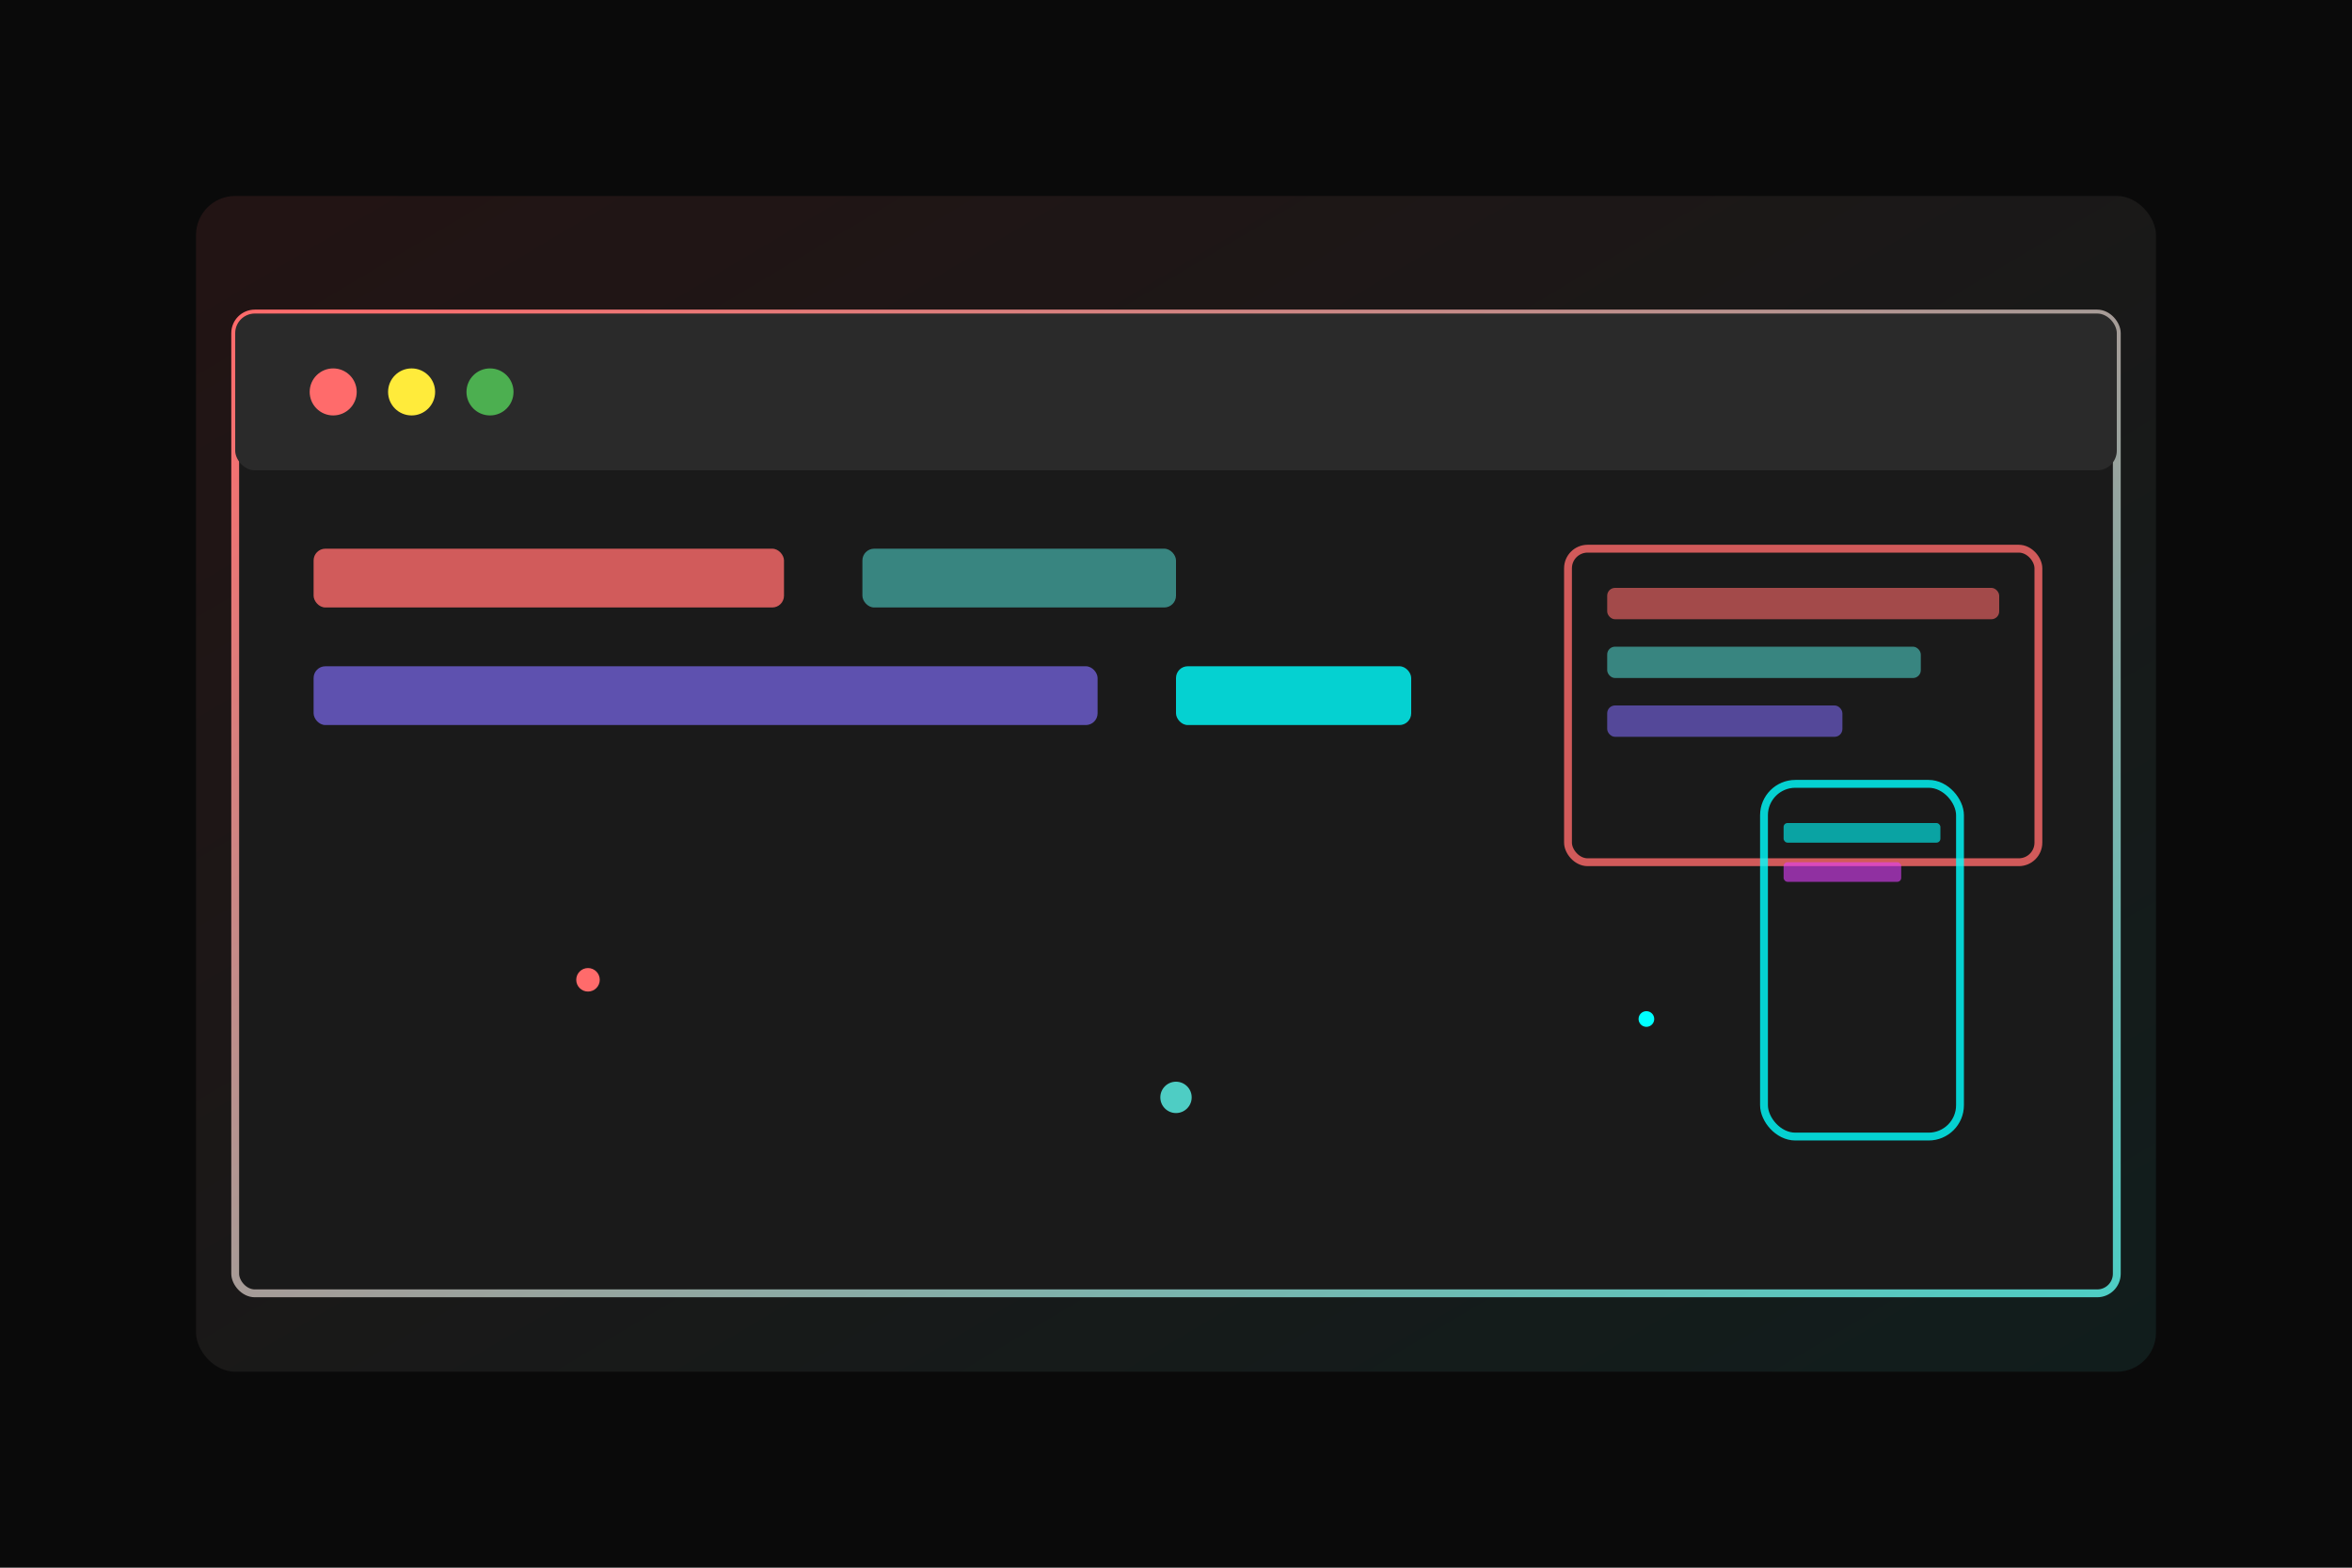 <svg width="600" height="400" viewBox="0 0 600 400" xmlns="http://www.w3.org/2000/svg">
  <defs>
    <linearGradient id="webGradient" x1="0%" y1="0%" x2="100%" y2="100%">
      <stop offset="0%" style="stop-color:#ff6b6b;stop-opacity:1" />
      <stop offset="100%" style="stop-color:#4ecdc4;stop-opacity:1" />
    </linearGradient>
    <filter id="glow">
      <feGaussianBlur stdDeviation="3" result="coloredBlur"/>
      <feMerge>
        <feMergeNode in="coloredBlur"/>
        <feMergeNode in="SourceGraphic"/>
      </feMerge>
    </filter>
  </defs>

  <!-- Background -->
  <rect width="600" height="400" fill="#0a0a0a"/>

  <!-- Browser Window -->
  <rect x="50" y="50" width="500" height="300" rx="10" fill="url(#webGradient)" opacity="0.1"/>
  <rect x="60" y="80" width="480" height="250" rx="5" fill="#1a1a1a" stroke="url(#webGradient)" stroke-width="2"/>

  <!-- Browser Header -->
  <rect x="60" y="80" width="480" height="40" rx="5" fill="#2a2a2a"/>
  <circle cx="85" cy="100" r="6" fill="#ff6b6b"/>
  <circle cx="105" cy="100" r="6" fill="#ffeb3b"/>
  <circle cx="125" cy="100" r="6" fill="#4caf50"/>

  <!-- Code Elements -->
  <rect x="80" y="140" width="120" height="15" rx="3" fill="#ff6b6b" opacity="0.8">
    <animate attributeName="opacity" values="0.8;1;0.8" dur="2s" repeatCount="indefinite"/>
  </rect>
  <rect x="220" y="140" width="80" height="15" rx="3" fill="#4ecdc4" opacity="0.6"/>
  <rect x="80" y="170" width="200" height="15" rx="3" fill="#7b68ee" opacity="0.7"/>
  <rect x="300" y="170" width="60" height="15" rx="3" fill="#00ffff" opacity="0.8"/>

  <!-- Responsive Elements -->
  <rect x="400" y="140" width="120" height="80" rx="5" fill="none" stroke="#ff6b6b" stroke-width="2" opacity="0.8"/>
  <rect x="410" y="150" width="100" height="8" rx="2" fill="#ff6b6b" opacity="0.6"/>
  <rect x="410" y="165" width="80" height="8" rx="2" fill="#4ecdc4" opacity="0.6"/>
  <rect x="410" y="180" width="60" height="8" rx="2" fill="#7b68ee" opacity="0.6"/>

  <!-- Mobile Frame -->
  <rect x="450" y="200" width="50" height="90" rx="8" fill="none" stroke="#00ffff" stroke-width="2" opacity="0.8"/>
  <rect x="455" y="210" width="40" height="5" rx="1" fill="#00ffff" opacity="0.6"/>
  <rect x="455" y="220" width="30" height="5" rx="1" fill="#e040fb" opacity="0.6"/>

  <!-- Floating Code Particles -->
  <circle cx="150" cy="250" r="3" fill="#ff6b6b" filter="url(#glow)">
    <animateTransform attributeName="transform" type="translate" values="0,0; 10,-5; 0,0" dur="3s" repeatCount="indefinite"/>
  </circle>
  <circle cx="300" cy="280" r="4" fill="#4ecdc4" filter="url(#glow)">
    <animateTransform attributeName="transform" type="translate" values="0,0; -8,8; 0,0" dur="4s" repeatCount="indefinite"/>
  </circle>
  <circle cx="420" cy="260" r="2" fill="#00ffff" filter="url(#glow)">
    <animateTransform attributeName="transform" type="translate" values="0,0; 5,-10; 0,0" dur="2.5s" repeatCount="indefinite"/>
  </circle>
</svg>